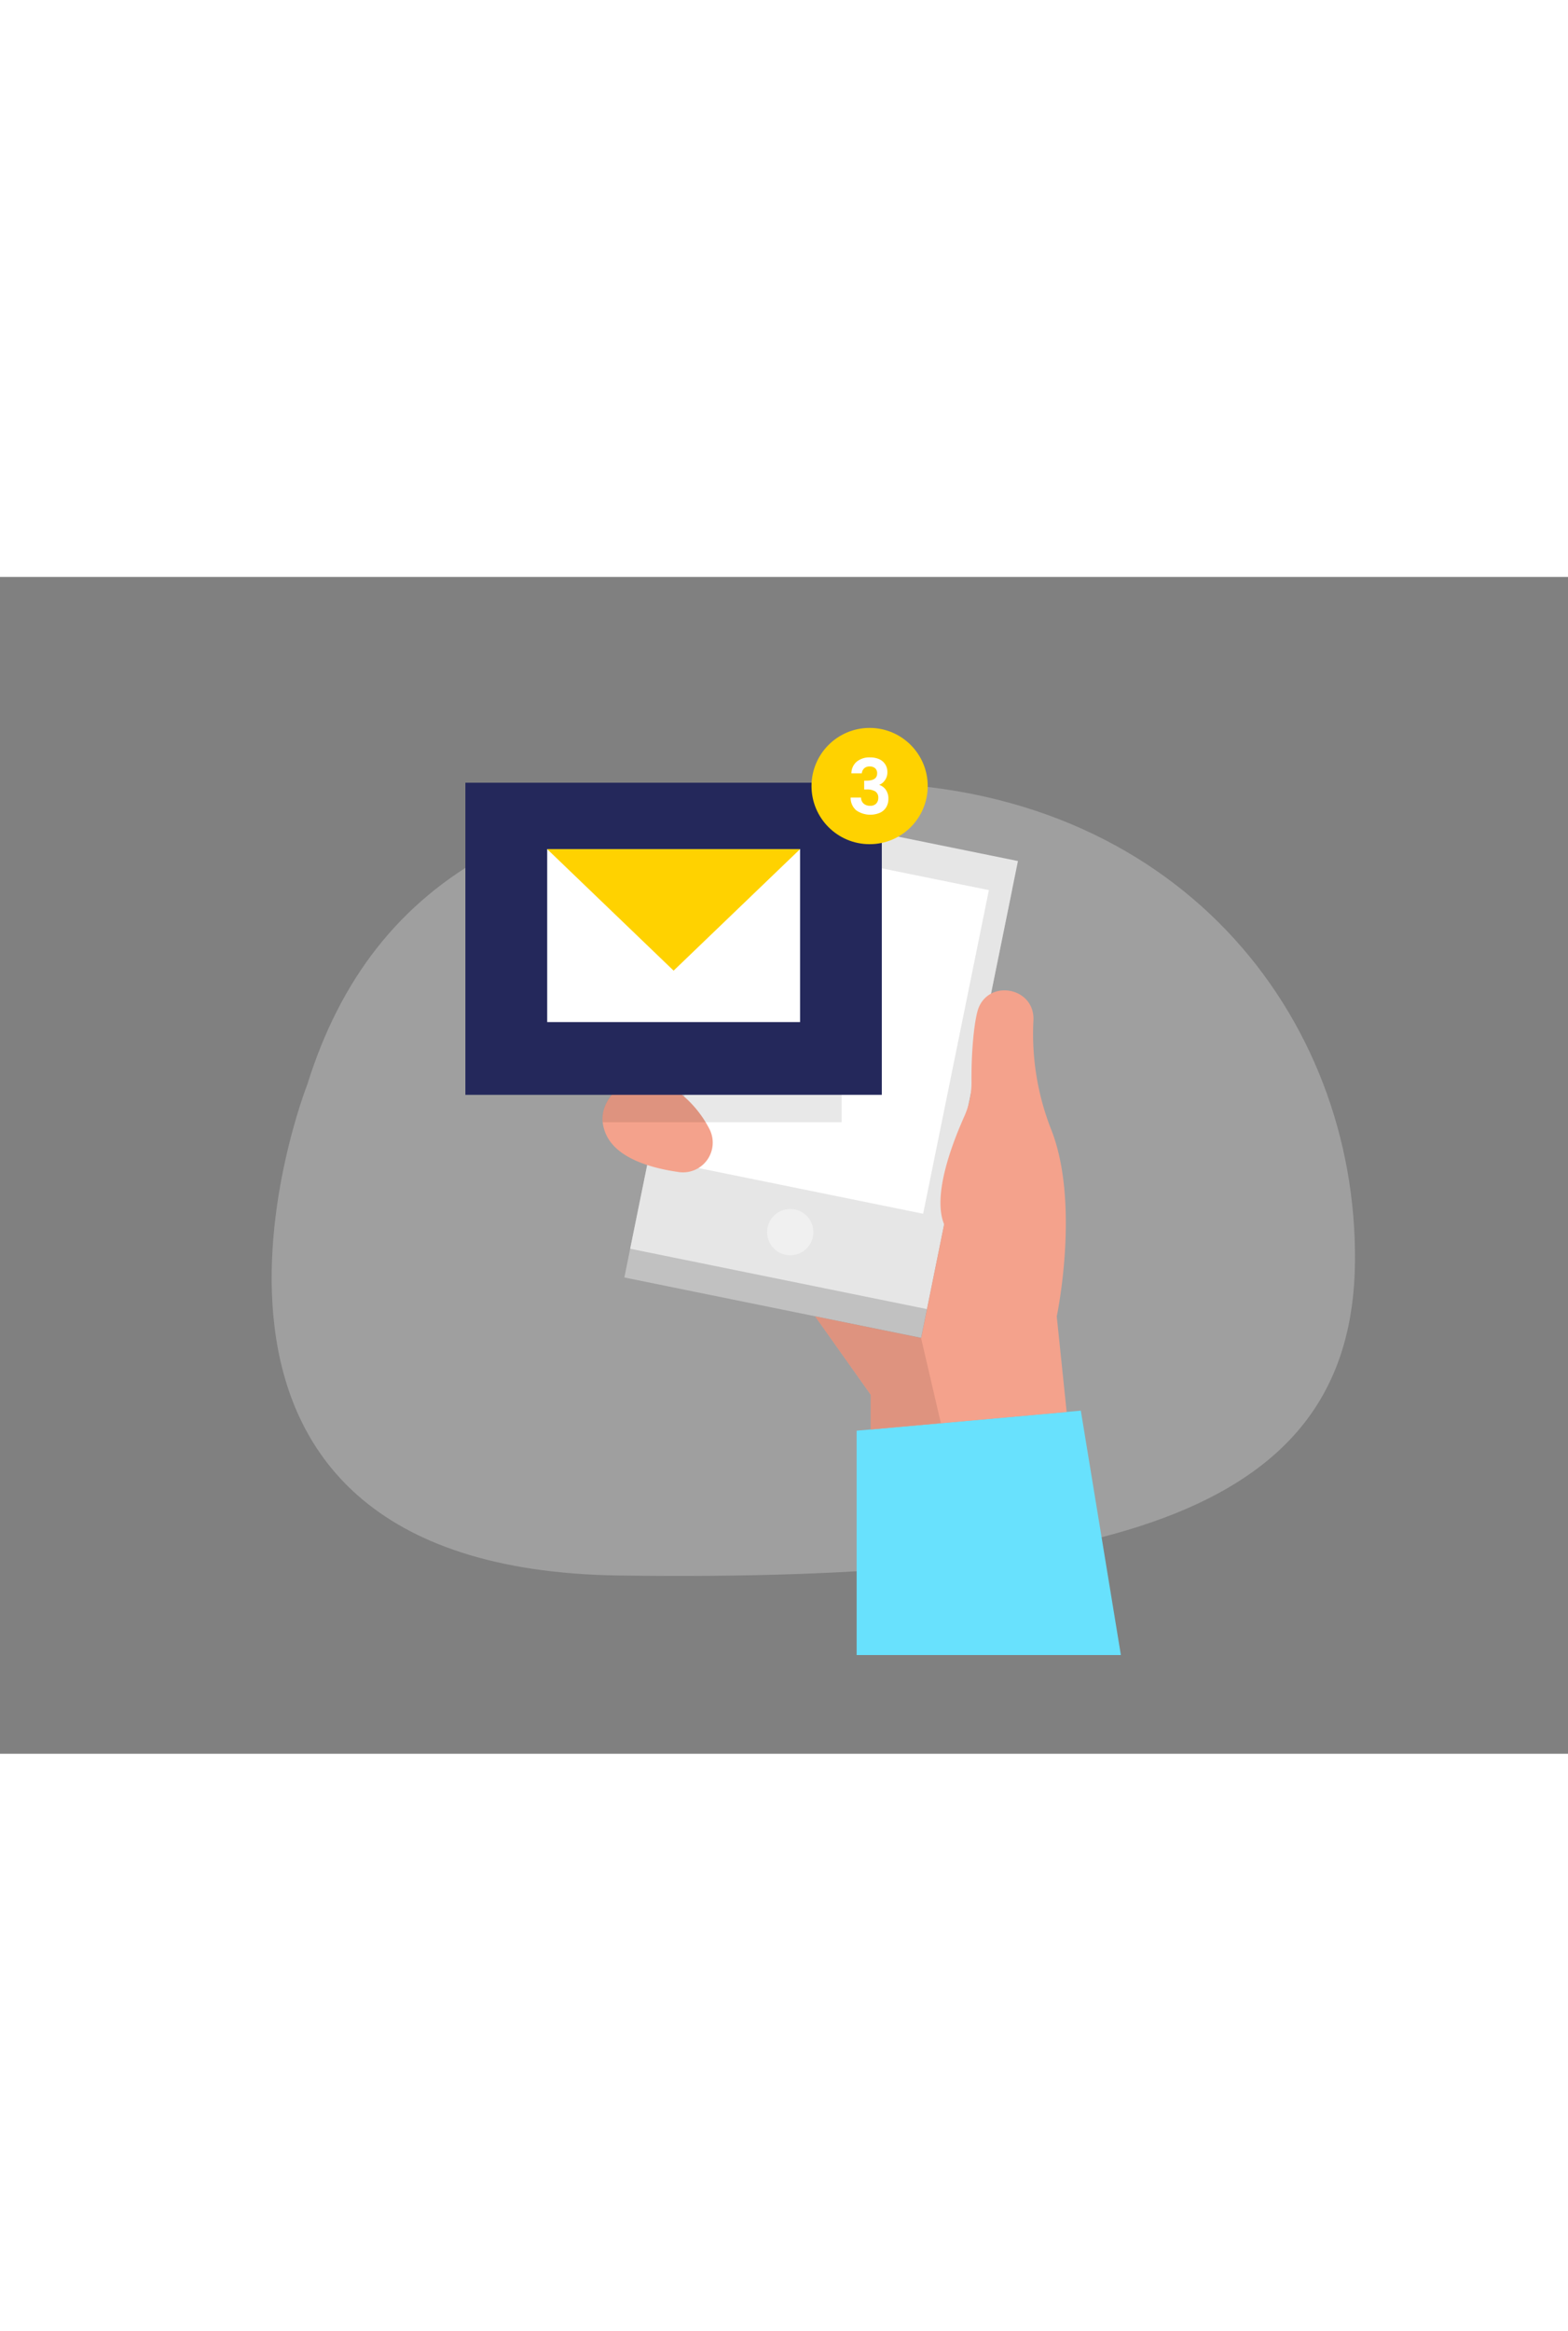 <svg id="Layer_1" data-name="Layer 1" xmlns="http://www.w3.org/2000/svg" viewBox="0 0 400 300" width="206" height="306" class="illustration styles_illustrationTablet__1DWOa"><rect x="0" y="0" width="400" height="300" fill="#808080" stroke="none"/><path d="M78.39,129.39S29.62,252.83,158,254.56s187.08-17.22,187.66-80S300,53.11,219.41,52.46,95.24,75.43,78.39,129.39Z" fill="#e6e6e6" opacity="0.3"></path><rect x="170.1" y="70.89" width="77.25" height="116.56" transform="translate(29.92 -39) rotate(11.49)" fill="#c1c1c1"></rect><rect x="171.59" y="63.56" width="77.25" height="116.56" transform="translate(28.49 -39.44) rotate(11.49)" fill="#e6e6e6"></rect><rect x="178.87" y="72.46" width="65.66" height="84.19" transform="translate(27.07 -39.89) rotate(11.49)" fill="#fff"></rect><path d="M168.65,124s-18.94,6.23-14.18,17.8c2.58,6.27,11.28,8.86,18.72,9.91a7.58,7.58,0,0,0,7.69-11.16,28.1,28.1,0,0,0-7.8-9.27Z" fill="#f4a28c"></path><polygon points="218.53 274.83 218.53 217.64 275.72 212.53 285.94 274.83 218.53 274.83" fill="#68e1fd"></polygon><path d="M207.91,188.48l14.2,20v8.87l50-4.47-2.53-24.37s6.12-29-1.54-47.95A66.53,66.53,0,0,1,263.63,113c.37-8.65-12-10.63-14.28-2.26-.94,3.54-1.59,10.74-1.52,18a21,21,0,0,1-1.88,8.87c-3,6.75-8.16,20-5.1,27.42L235,194Z" fill="#f4a28c"></path><rect x="118.72" y="52.45" width="106.23" height="79.57" fill="#24285b"></rect><circle cx="201.59" cy="167.02" r="5.9" fill="#fff" opacity="0.42"></circle><circle cx="221.84" cy="53.3" r="14.82" fill="#ffd200"></circle><path d="M218.58,47.06A5.07,5.07,0,0,1,221.94,46a5.52,5.52,0,0,1,2.43.49,3.49,3.49,0,0,1,2,3.26,3.35,3.35,0,0,1-.63,2.07A3.06,3.06,0,0,1,224.27,53V53A3.24,3.24,0,0,1,226,54.29a3.87,3.87,0,0,1,.63,2.29,4.1,4.1,0,0,1-.53,2.08,3.61,3.61,0,0,1-1.58,1.43,6.3,6.3,0,0,1-6.08-.59A4.15,4.15,0,0,1,217,56.23h2.65a2.08,2.08,0,0,0,.65,1.53,2.37,2.37,0,0,0,1.68.57,2,2,0,0,0,1.53-.55,2,2,0,0,0,.54-1.43,1.87,1.87,0,0,0-.74-1.67,4.12,4.12,0,0,0-2.3-.51h-.56V51.93H221c1.84,0,2.76-.61,2.76-1.85a1.7,1.7,0,0,0-.49-1.3,2,2,0,0,0-1.43-.47,1.91,1.91,0,0,0-1.41.5,2,2,0,0,0-.58,1.25h-2.66A3.94,3.94,0,0,1,218.58,47.06Z" fill="#fff"></path><rect x="139.59" y="69.38" width="64.51" height="44.09" fill="#fff"></rect><polygon points="139.59 69.38 171.84 100.36 204.1 69.38 139.59 69.38" fill="#ffd200"></polygon><path d="M153.76,139H214.7v-7H156S153.22,135.16,153.76,139Z" opacity="0.09"></path><polygon points="234.96 193.98 240.02 215.72 222.11 217.32 222.11 208.45 207.91 188.48 234.96 193.98" opacity="0.09"></polygon></svg>